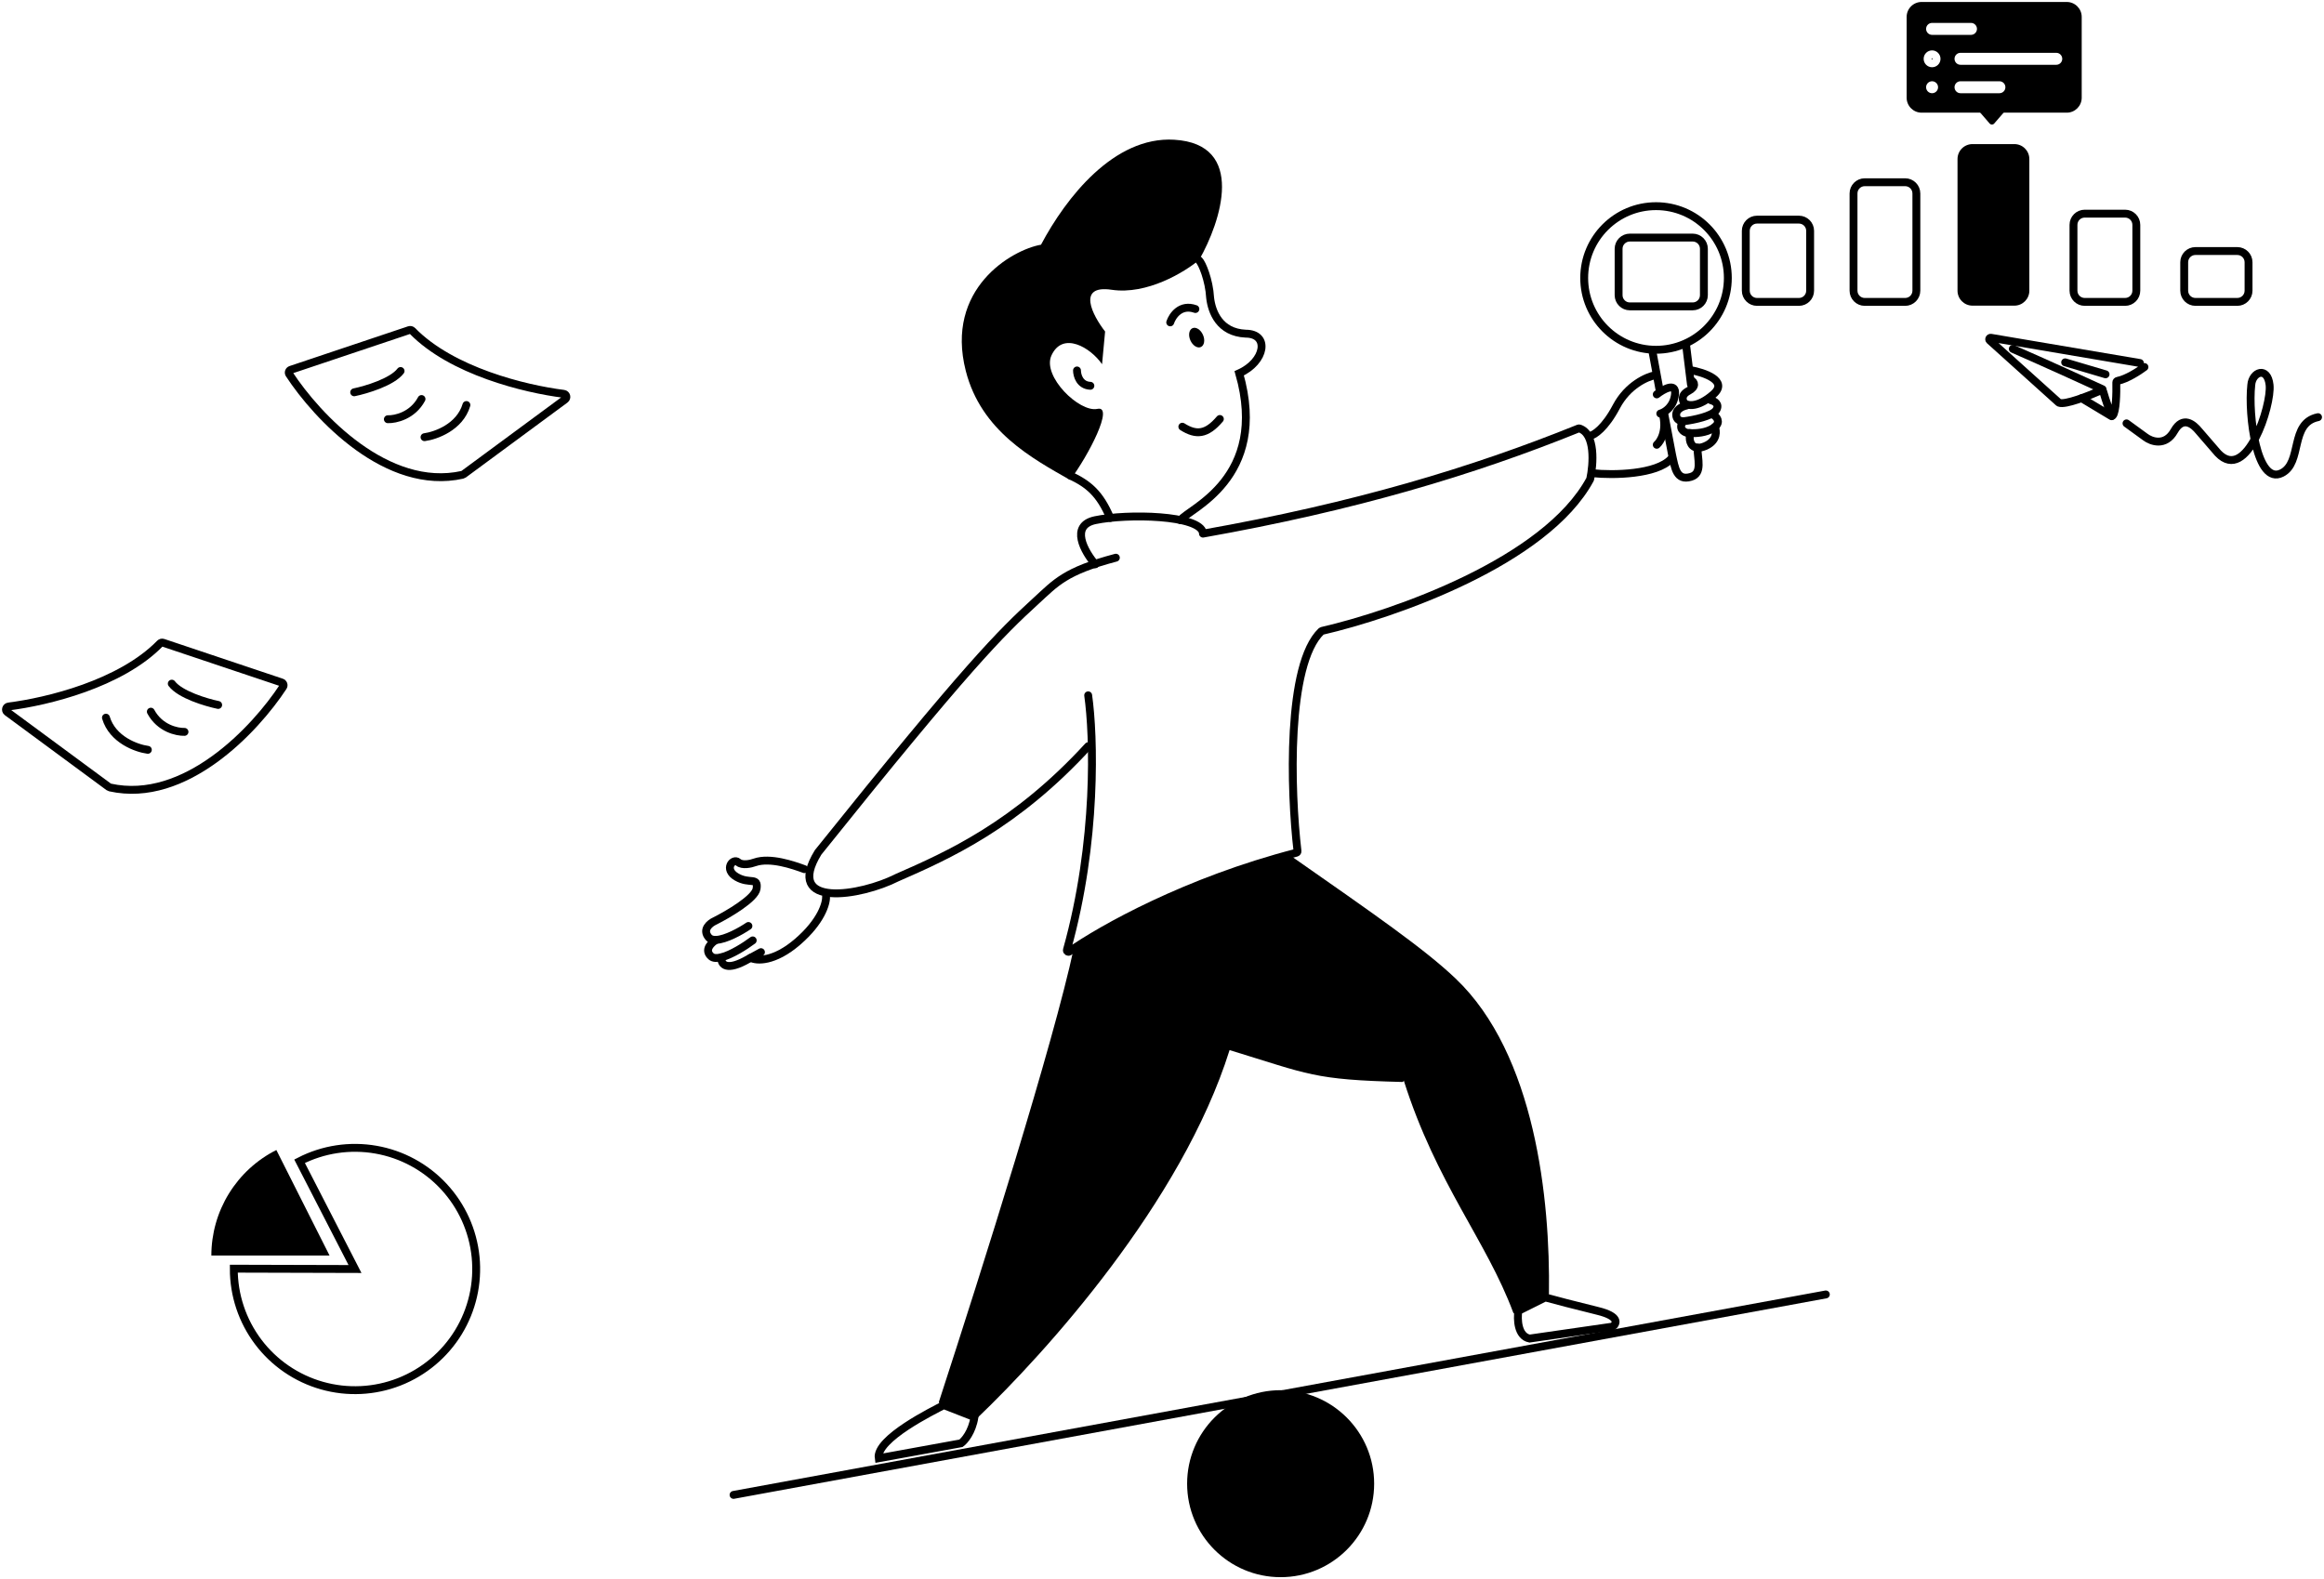 <svg width="590" height="401" viewBox="0 0 590 401" fill="none" xmlns="http://www.w3.org/2000/svg">
<path d="M238.379 355.928C249.382 322.136 267.469 264.86 272.617 240.728C272.639 240.627 272.699 240.545 272.787 240.491C295.221 226.537 319.486 218.947 327.648 217.432C327.748 217.413 327.844 217.438 327.927 217.496C348.714 232.028 361.574 240.91 369.523 248.471C389.739 267.7 393.587 304.572 393.234 328.572C393.234 328.708 393.158 328.83 393.04 328.895L384.706 333.5C384.501 333.613 384.246 333.516 384.163 333.298C377.36 315.013 364.673 300.582 356.371 274.358C356.378 274.57 356.196 274.757 355.971 274.751C333.415 274.175 332.51 272.876 312.156 266.656C300.01 305.398 265.324 343.627 248.118 360.069C248.009 360.173 247.855 360.197 247.717 360.14L238.598 356.39C238.414 356.315 238.317 356.117 238.379 355.928Z" fill="black"/>
<path d="M299.707 132.086C301.606 129.237 322.259 121.643 314.603 94.792C321.272 91.819 322.38 84.726 316.249 84.729C309.574 84.428 307.629 79.134 307.223 75.674C306.961 71.012 305.149 66.825 304.415 66.112" stroke="black" stroke-width="2" stroke-linecap="round"/>
<path d="M304.867 88.12C305.748 87.728 305.984 86.34 305.395 85.019C304.807 83.699 303.616 82.947 302.736 83.339C301.856 83.732 301.619 85.12 302.208 86.44C302.797 87.76 303.987 88.513 304.867 88.12Z" fill="black"/>
<path d="M297.086 81.86C297.649 80.168 299.715 77.121 303.477 78.47" stroke="black" stroke-width="2" stroke-linecap="round"/>
<path d="M300.163 108.354C303.637 110.549 306.279 110.41 309.688 106.396" stroke="black" stroke-width="2" stroke-linecap="round"/>
<path d="M273.421 94.073C273.426 95.325 274.112 97.856 276.816 97.966" stroke="black" stroke-width="2" stroke-linecap="round"/>
<path d="M245.186 94.185C249.099 109.492 262.063 116.407 271.676 121.886C276.374 115.632 282.928 102.886 278.599 103.827C274.049 104.816 264.509 95.552 266.935 90.26C269.782 84.051 276.839 88.219 279.781 92.486L280.557 84.187C277.376 80.095 273.256 72.245 282.224 73.583C291.192 74.921 300.761 69.089 304.425 66.006C309.973 56.282 316.472 36.563 298.083 35.481C282.79 34.58 270.616 50.211 264.283 62.138C256.875 63.432 239.849 73.314 245.186 94.185Z" fill="black"/>
<path d="M271.7 120.729C276.338 122.951 279.194 125.253 281.853 131.521" stroke="black" stroke-width="2" stroke-linecap="round"/>
<path d="M276.258 176.567C277.696 186.692 278.59 213.626 270.864 241.213C270.767 241.562 271.162 241.849 271.458 241.641C279.726 235.851 301.325 223.716 329.116 216.536C329.3 216.488 329.423 216.32 329.401 216.13C327.594 200.843 326.621 168.706 335.445 160.301C335.493 160.255 335.549 160.225 335.614 160.21C353.81 156.01 392.421 142.627 403.68 121.723C403.695 121.692 403.707 121.66 403.714 121.625C404.524 117.846 405.078 110.128 400.979 108.799C400.9 108.773 400.812 108.778 400.733 108.81C373.857 119.677 343.904 128.679 305.405 135.506" stroke="black" stroke-width="2" stroke-linecap="round"/>
<path d="M276.258 189.482C257.873 209.539 240.764 217.178 227.723 222.876C218.611 227.521 198.853 230.853 207.693 216.453C245.679 169.045 254.036 160.802 262.963 152.635C268.09 147.945 270.37 145.038 283.286 141.619" stroke="black" stroke-width="2" stroke-linecap="round"/>
<path d="M223.077 370.299C222.317 365.36 237.069 358.143 239.602 356.813L247.389 359.852C246.781 363.651 244.856 365.867 243.97 366.5L223.077 370.299Z" stroke="black" stroke-width="2"/>
<path d="M388.318 339.91C385.279 339.302 385.154 334.972 385.469 332.883L392.307 329.464C394.396 330.034 399.98 331.515 405.602 332.883C411.224 334.25 410.476 336.112 409.401 336.871L388.318 339.91Z" stroke="black" stroke-width="2"/>
<path d="M348.86 376.758C348.86 389.871 338.231 400.5 325.119 400.5C312.006 400.5 301.377 389.871 301.377 376.758C301.377 363.646 312.006 353.017 325.119 353.017C338.231 353.017 348.86 363.646 348.86 376.758Z" fill="black"/>
<path d="M186.23 379.606L463.532 328.704" stroke="black" stroke-width="2" stroke-linecap="round"/>
<path d="M429.724 60.328H413.769C412.196 60.328 410.92 61.604 410.92 63.177V74.953C410.92 76.526 412.196 77.802 413.769 77.802H429.724C431.297 77.802 432.573 76.526 432.573 74.953V63.177C432.573 61.604 431.297 60.328 429.724 60.328Z" stroke="black" stroke-width="2"/>
<path d="M456.694 55.772H446.058C444.485 55.772 443.209 57.047 443.209 58.62V73.815C443.209 75.389 444.485 76.664 446.058 76.664H456.694C458.268 76.664 459.543 75.389 459.543 73.815V58.62C459.543 57.047 458.268 55.772 456.694 55.772Z" stroke="black" stroke-width="2"/>
<path d="M483.665 46.275H473.408C471.835 46.275 470.559 47.551 470.559 49.124V73.816C470.559 75.389 471.835 76.665 473.408 76.665H483.665C485.238 76.665 486.514 75.389 486.514 73.816V49.124C486.514 47.551 485.238 46.275 483.665 46.275Z" stroke="black" stroke-width="2"/>
<path d="M511.395 36.589H500.759C498.661 36.589 496.96 38.29 496.96 40.388V73.816C496.96 75.914 498.661 77.614 500.759 77.614H511.395C513.493 77.614 515.194 75.914 515.194 73.816V40.388C515.194 38.29 513.493 36.589 511.395 36.589Z" fill="black"/>
<path d="M539.505 54.251H529.249C527.675 54.251 526.4 55.526 526.4 57.1V73.814C526.4 75.388 527.675 76.663 529.249 76.663H539.505C541.078 76.663 542.354 75.388 542.354 73.814V57.1C542.354 55.526 541.078 54.251 539.505 54.251Z" stroke="black" stroke-width="2"/>
<path d="M567.995 63.747H557.359C555.785 63.747 554.51 65.023 554.51 66.596V73.814C554.51 75.387 555.785 76.662 557.359 76.662H567.995C569.568 76.662 570.844 75.387 570.844 73.814V66.596C570.844 65.023 569.568 63.747 567.995 63.747Z" stroke="black" stroke-width="2"/>
<path d="M506.271 31.369C505.967 31.718 505.427 31.718 505.123 31.369L501.849 27.59C501.423 27.098 501.773 26.333 502.422 26.333H508.971C509.621 26.333 509.97 27.098 509.545 27.59L506.271 31.369Z" fill="black"/>
<path d="M524.69 0.5C526.788 0.5 528.489 2.201 528.489 4.299V24.811C528.489 26.909 526.788 28.61 524.69 28.61H487.843C485.745 28.61 484.044 26.909 484.044 24.811V4.299C484.044 2.201 485.745 0.5 487.843 0.5H524.69ZM490.502 20.634C489.663 20.634 488.983 21.314 488.983 22.153C488.983 22.992 489.663 23.673 490.502 23.673C491.342 23.673 492.022 22.992 492.022 22.153C492.022 21.314 491.342 20.634 490.502 20.634ZM497.719 20.634C496.88 20.634 496.201 21.314 496.201 22.153C496.201 22.992 496.88 23.673 497.719 23.673H507.596C508.435 23.673 509.116 22.992 509.116 22.153C509.116 21.314 508.435 20.634 507.596 20.634H497.719ZM490.502 12.797C489.321 12.797 488.363 13.755 488.363 14.937C488.363 16.118 489.321 17.076 490.502 17.076C491.684 17.076 492.642 16.118 492.642 14.937C492.642 13.755 491.684 12.797 490.502 12.797ZM497.719 13.415C496.88 13.415 496.201 14.096 496.201 14.935C496.201 15.773 496.88 16.453 497.719 16.453H522.031C522.87 16.453 523.55 15.774 523.55 14.935C523.55 14.095 522.87 13.415 522.031 13.415H497.719ZM490.502 14.797C490.579 14.797 490.642 14.86 490.642 14.937C490.642 15.014 490.579 15.076 490.502 15.076C490.425 15.076 490.363 15.014 490.363 14.937C490.363 14.859 490.425 14.797 490.502 14.797ZM490.502 5.816C489.663 5.816 488.983 6.497 488.983 7.336C488.983 8.175 489.663 8.855 490.502 8.855H500.378C501.218 8.855 501.898 8.175 501.898 7.336C501.898 6.497 501.218 5.816 500.378 5.816H490.502Z" fill="black"/>
<path d="M76.054 294.883C82.024 291.813 88.834 290.78 95.445 291.941C102.057 293.102 108.108 296.393 112.675 301.313C117.242 306.233 120.075 312.512 120.741 319.191C121.407 325.871 119.871 332.586 116.367 338.311C112.862 344.036 107.581 348.459 101.329 350.903C95.077 353.348 88.197 353.681 81.739 351.851C75.28 350.022 69.596 346.13 65.555 340.77C61.514 335.41 59.337 328.875 59.355 322.162L90.124 322.247L76.054 294.883Z" stroke="black" stroke-width="2"/>
<path d="M53.657 318.827C53.657 313.27 55.199 307.823 58.113 303.091C61.026 298.36 65.196 294.53 70.158 292.029L83.666 318.827H53.657Z" fill="black"/>
<path d="M435.353 108.423C435.786 109.431 435.946 111.66 433.458 113.012C433.275 113.112 433.074 113.207 432.861 113.297C429.75 114.596 428.975 112.46 428.975 111.229V109.975" stroke="black" stroke-width="2" stroke-linecap="round"/>
<path d="M434.951 105.32C435.787 105.824 436.93 107.104 435.354 108.422C435.236 108.52 435.103 108.619 434.951 108.717C433.131 109.916 430.544 110.073 428.976 109.974C428.687 109.956 428.436 109.929 428.227 109.899C427.38 109.662 426.016 108.743 427.331 106.959" stroke="black" stroke-width="2" stroke-linecap="round"/>
<path d="M434.355 101.628C435.202 101.825 436.657 102.603 435.699 104.139C434.742 105.675 429.921 106.649 427.631 106.945C427.532 106.955 427.433 106.96 427.331 106.959C426.427 106.956 425.538 106.518 425.538 105.32C425.538 103.629 427.73 103.055 428.227 102.957" stroke="black" stroke-width="2" stroke-linecap="round"/>
<path d="M429.344 96.603C430.191 96.948 430.708 98.198 428.676 99.261C426.643 100.325 427.133 101.772 427.631 102.363C428.429 103.052 431.008 103.574 434.951 100.148C438.898 96.721 432.71 94.584 428.976 93.944" stroke="black" stroke-width="2" stroke-linecap="round"/>
<path d="M420.607 100.15C422.301 98.821 425.598 96.96 425.241 100.15C424.88 103.34 422.601 104.729 421.503 105.024" stroke="black" stroke-width="2" stroke-linecap="round"/>
<path d="M420.607 112.943C421.598 112.09 423.289 109.3 422.096 104.966" stroke="black" stroke-width="2" stroke-linecap="round"/>
<path d="M421.332 99.115L419.467 89.01" stroke="black" stroke-width="2" stroke-linecap="round"/>
<path d="M428.014 87.3L429.287 97.629" stroke="black" stroke-width="2" stroke-linecap="round"/>
<path d="M430.939 113.665C430.939 116.486 432.292 120.197 429.287 121.088C425.621 122.176 425.234 118.861 424.485 115.446L422.533 105.202" stroke="black" stroke-width="2" stroke-linecap="round"/>
<path d="M420.227 95.278C418.138 95.658 413.237 97.785 410.35 103.256C407.463 108.726 404.717 110.473 403.703 110.663" stroke="black" stroke-width="2" stroke-linecap="round"/>
<path d="M404.273 120.159C409.591 120.728 420.569 120.5 424.216 116.55" stroke="black" stroke-width="2" stroke-linecap="round"/>
<path d="M420.417 88.82C430.487 88.82 438.651 80.656 438.651 70.586C438.651 60.516 430.487 52.352 420.417 52.352C410.347 52.352 402.184 60.516 402.184 70.586C402.184 80.656 410.347 88.82 420.417 88.82Z" stroke="black" stroke-width="2"/>
<path d="M588.485 105.932C581.199 107.427 584.614 117.459 579.277 120.128C572.903 123.315 570.707 105.374 571.536 97.759C571.775 94.42 575.661 92.935 576.185 97.759C576.743 102.883 570.385 122.754 563.099 115.086L558.236 109.457C556.884 107.791 554.221 105.477 551.969 109.457C549.716 113.437 546.126 112.122 544.614 110.966L539.862 107.509" stroke="black" stroke-width="2" stroke-linecap="round"/>
<path d="M543.269 92.182L505.442 85.774C505.07 85.711 504.842 86.177 505.127 86.431L522.647 102.21C522.677 102.236 522.704 102.256 522.741 102.27C524.291 102.88 530.24 100.536 533.408 99.118C533.621 99.023 533.868 99.14 533.932 99.365C534.662 101.919 535.543 104.281 535.995 105.407C536.063 105.573 536.246 105.665 536.367 105.533C537.214 104.598 537.332 99.842 537.271 97.112C537.268 96.917 537.408 96.751 537.602 96.714C539.93 96.259 543.08 94.213 544.42 93.202" stroke="black" stroke-width="2" stroke-linecap="round"/>
<path d="M533.784 98.848C529.75 96.991 519.543 92.34 510.992 88.592" stroke="black" stroke-width="2" stroke-linecap="round"/>
<path d="M536.064 105.687L528.466 101.129" stroke="black" stroke-width="2" stroke-linecap="round"/>
<path d="M534.544 95.05L524.288 92.011" stroke="black" stroke-width="2" stroke-linecap="round"/>
<path d="M278.055 143.293C275.332 140.128 271.521 133.454 278.055 132.087C286.222 130.378 304.645 130.757 305.405 135.316" stroke="black" stroke-width="2" stroke-linecap="round"/>
<path d="M190.568 243.219C192.045 244.018 196.499 244.322 202.496 239.149C208.494 233.977 209.805 229.365 209.711 227.706" stroke="black" stroke-width="2" stroke-linecap="round"/>
<path d="M183.146 243.094C182.978 244.521 183.926 246.71 189.061 244.045L190.567 243.219L193.187 241.783" stroke="black" stroke-width="2" stroke-linecap="round"/>
<path d="M181.81 238.67C180.603 239.378 178.659 241.208 180.537 242.86C181.103 243.358 182.039 243.372 183.146 243.092C185.708 242.445 189.182 240.225 191.093 238.799" stroke="black" stroke-width="2" stroke-linecap="round"/>
<path d="M204.194 220.702C201.363 219.662 195.514 217.633 191.627 218.983C190.651 219.349 188.44 219.854 187.399 218.942C186.099 217.803 183.634 220.726 186.986 222.681C190.338 224.637 192.521 222.563 192.077 225.668C191.722 228.152 184.844 232.182 181.45 233.886C180.23 234.439 178.216 236.04 179.914 238.028C180.334 238.52 181.003 238.701 181.81 238.668C184.264 238.567 188.005 236.487 190.003 235.139" stroke="black" stroke-width="2" stroke-linecap="round"/>
<path d="M104.689 84.013C114.701 94.26 133.301 98.776 143.105 100.008C143.797 100.096 144.041 100.997 143.479 101.412L117.684 120.438C117.6 120.5 117.503 120.544 117.401 120.567C98.302 124.83 80.496 105.817 73.431 95.016C73.161 94.605 73.362 94.058 73.828 93.902L103.894 83.819C104.174 83.725 104.482 83.802 104.689 84.013Z" stroke="black" stroke-width="2" stroke-linecap="round"/>
<path d="M89.919 99.619C92.958 98.988 99.567 97.022 101.695 94.209" stroke="black" stroke-width="2" stroke-linecap="round"/>
<path d="M98.466 106.454C100.365 106.517 104.734 105.581 107.013 101.326" stroke="black" stroke-width="2" stroke-linecap="round"/>
<path d="M107.773 111.014C110.622 110.634 116.738 108.469 118.409 102.847" stroke="black" stroke-width="2" stroke-linecap="round"/>
<path d="M40.616 163.406C30.605 173.653 12.005 178.168 2.201 179.401C1.508 179.488 1.264 180.389 1.826 180.804L27.621 199.831C27.705 199.893 27.802 199.937 27.904 199.96C47.003 204.222 64.809 185.21 71.875 174.408C72.144 173.997 71.944 173.451 71.477 173.294L41.411 163.212C41.131 163.117 40.823 163.194 40.616 163.406Z" stroke="black" stroke-width="2" stroke-linecap="round"/>
<path d="M55.386 179.011C52.347 178.379 45.738 176.414 43.61 173.601" stroke="black" stroke-width="2" stroke-linecap="round"/>
<path d="M46.84 185.847C44.94 185.91 40.572 184.973 38.292 180.719" stroke="black" stroke-width="2" stroke-linecap="round"/>
<path d="M37.532 190.406C34.683 190.027 28.567 187.861 26.896 182.239" stroke="black" stroke-width="2" stroke-linecap="round"/>
</svg>
